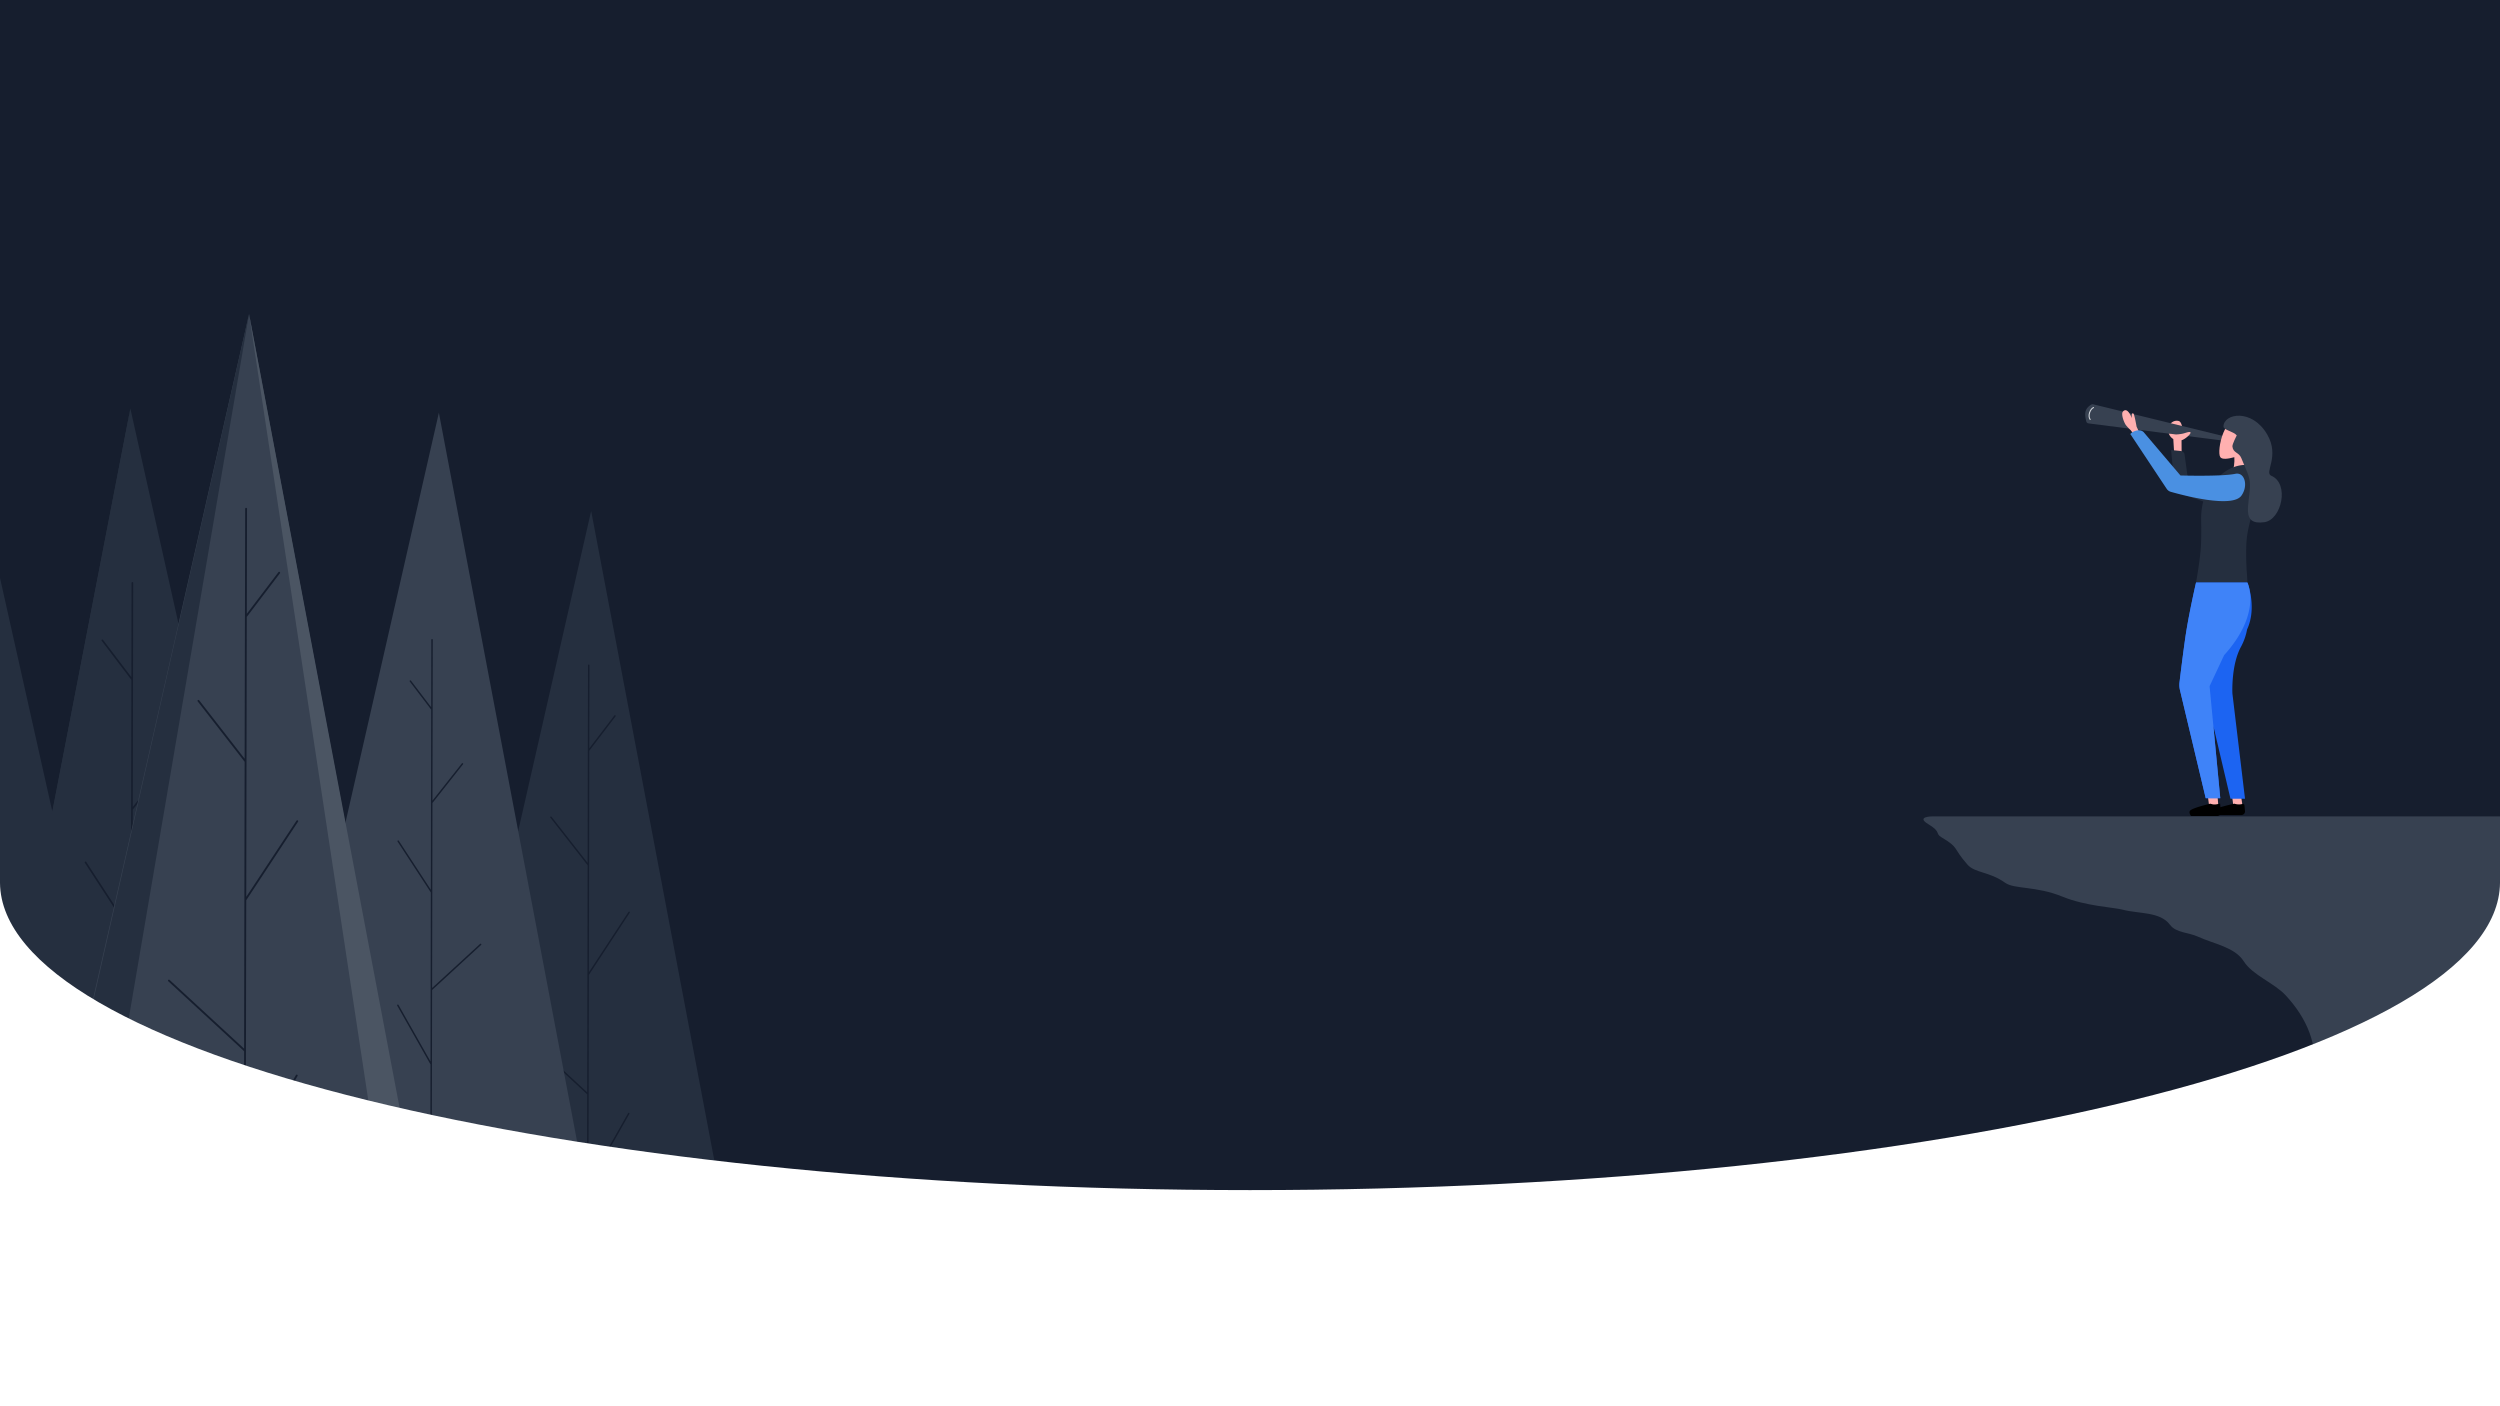 <svg xmlns="http://www.w3.org/2000/svg" viewBox="0 0 1920 1080"><defs><style>.a{fill:#161e2e;}.b,.c{fill:#252f3f;}.b,.f,.g,.m,.n,.o,.p{fill-rule:evenodd;}.d,.e,.h,.l{fill:none;stroke-linecap:round;}.d,.e,.h{stroke:#161e2e;}.d{stroke-width:1.29px;}.e{stroke-width:1.14px;}.f,.k{fill:#374151;}.g{fill:#4b5563;}.h{stroke-width:1.44px;}.i{fill:#fff;}.j,.m{fill:#ffb0b0;}.l{stroke:#d2d6dc;stroke-width:0.81px;}.n{fill:#4a90e2;}.o{fill:#1c64f2;}.p{fill:#3f83f8;}.q{stroke:#000;stroke-width:1.26px;}</style></defs><title>Artboard 1</title><rect class="a" width="1920" height="1080"/><path class="b" d="M100.11,313.77,242.45,950-23,949.45l.73-3.65-99.78-.19L-13.31,384.15h0l.72,3.47L40.22,623.4ZM-271.52,523.2-175.3,953l-179.32-.34ZM326,954,453.48,394.71l.55-2.18h0L560.58,954.4Z"/><path class="c" d="M1.11,949.49l99-635.72L-23,949.45Z"/><path class="d" d="M100.68,965.92l.12-65.85m.87-452.4-.14,74.24m-.38,194.83L65.69,662.31m35.46,54.43.19-95.41m-.19,95.41L101,820.53m.38-199L134.07,580m-32.73,41.53.19-99.6m0,0L78.6,491.77M101,820.53l52.62-48.24M101,820.53l-.16,79.72m0,0L65.35,837.43"/><path class="e" d="M451.28,969.33l.11-58.74m.77-399.68L452,576.4m-.33,172.2,31.47-47.91M451.7,748.6l.16-84.27m-.16,84.27-.17,91.58m.33-175.85L423.11,627.6m28.75,36.73L452,576.4m0,0,20.3-26.59m-20.8,290.37L405.27,797.4m46.26,42.78-.14,70.41m0,0,31.48-55.39"/><path class="f" d="M191.27,241.16,29.56,951l163.27.31-.19,1.28h.55l35.57.07h0l104.34.2,0,16.23a1.06,1.06,0,0,0,1.09,1.1,1.18,1.18,0,0,0,1.1-1.09l0-16.24,98.33.19h0l24.07.05L337.06,317h0L265.13,632.59ZM337.43,317ZM-182.21,465.73Zm-94,486.15,40.5.08-.18,1.09h.54l30.47.06h0l22.62,0,0,11.31a.86.86,0,0,0,.91.92.87.87,0,0,0,.91-.91l0-11.31,64.76.12,0,15a1.06,1.06,0,0,0,1.09,1.1,1.06,1.06,0,0,0,1.1-1.1l0-15,83.55.16h0l20.61,0h0L-112.42,410h0l-41.39,182L-182,465.55h0l-94.16,486.33Z"/><path class="g" d="M299,951.52,191.27,241.16,326,951.58Z"/><path class="b" d="M70.06,951.08,191.27,241.16,30.29,951Z"/><path class="h" d="M187.86,970.83,188,896m1-505.3-.16,82.82m-.42,217.62,39.88-60.48M188.4,691.18l.2-106.53m-.2,106.53L188.18,807m.42-222.19-36.21-46.58m36.21,46.58.22-111.09m0-.18,25.6-33.7M188.18,807l-58.46-53.93M188.18,807,188,896m0,0,39.9-70"/><path class="e" d="M331.09,865.32l.1-48m.62-326-.1,53.45m-.27,140.46L305.8,646m25.64,39.27.13-68.77m-.13,68.77-.14,74.79m.27-143.56,23.59-29.87M331.57,616.5l.14-71.69m0,0-16.56-21.74m16.15,237,37.82-34.77M331.3,760.06l-.11,57.46m0-.18-25.64-45.29"/><path class="f" d="M1920,627H1484s-13,0-3,6,5,7,10,10c14.19,8.52,8,7.37,20,21,5.79,6.6,16.68,5.2,29,14,7,5,23.8,2.38,43.87,10.59,18.13,7.41,39.51,8.22,46.43,10.06,12.33,3.27,28.7,1.35,36.28,11.62,4.57,6.19,14.28,5.8,21.24,9,12.47,5.72,28.44,8.08,35.38,19,6.8,10.72,23.39,16.61,32.23,26.18,16.24,17.59,25.13,38,21.57,61.54-15,99,267-71,222-129S1920,627,1920,627Z"/><path class="i" d="M960,914C430.48,914,1.11,808.39,0,678H0v402H1920V678h0C1918.89,808.39,1489.52,914,960,914Z"/><path class="j" d="M1673.26,323.33c2.35.66,2.76,5.51,3.15,6.79h-10.09s-.73-3.18.79-4.87A6.11,6.11,0,0,1,1673.26,323.33Z"/><path class="k" d="M1604,325.17l102,13.05c1.87-1.79,2.24-2.08,1.28-3.38l-99.71-24.33a2,2,0,0,0-1.53.24c-4.7,3-5.47,6.17-3.78,12.91A2,2,0,0,0,1604,325.17Z"/><path class="l" d="M1607.82,313c-2.42.94-4.68,6.25-2.58,9.18"/><path class="m" d="M1728,346.72s8.75-12.27-5.24-22.26-20.74,22.26-17.55,26.66c1.42,1.95,6,1.31,10.77,0,.22,4.17-.14,8.74-2.25,12.53l13-2.61V347.26C1727.55,346.93,1728,346.72,1728,346.72Zm-25.06,263,.74,9.31h-7.07l-1.49-11.54h7.82ZM1722.3,619l-1.49-9.68v-1.86h-7.08l1.49,11.54Z"/><path class="j" d="M1665.57,333l4.53.51s1.45.36,5.3-.28c2.83-.48,5.31-1.86,6.73-1.32,1.35.71-3.73,5.38-6.7,6.2l.07,13.23-5.66-1.88-.75-12.27h0a8.42,8.42,0,0,1-3.09-3.34Z"/><path class="b" d="M1693.9,379.27a54.36,54.36,0,0,0-3.42,20.57c.14,6.26.19,14.73-.27,21.17-.77,10.54-3.72,26.8-3.72,26.8h39.08l.38-.37c0-3.95-.48-8.11-.65-12.05-.26-5.74-.5-15.28.27-22.2,1.62-14.37,9.68-35.74,9.68-35.74S1731.9,357,1725.57,357c-4.26,0-14.1.69-23.28,11.15C1698.55,369.48,1695.81,374.25,1693.9,379.27Z"/><path class="c" d="M1696.42,386.63l-26-9-3-32,7.44.74a3.27,3.27,0,0,1,2.91,2.81l2.65,19.45,24,7Z"/><path class="m" d="M1640.9,327.7s-1.62-9.38-2.37-10c-1.91-1.5-1.26,3.54-1.26,3.54s-3.18-9.18-6.84-5.21c-1.58,1.72.46,7.69,2.12,10.27a35.33,35.33,0,0,0,3.82,4.1l2.41,3.23,4.15-1.68Z"/><path class="n" d="M1646.29,331.85l28.3,33.32s31.76.91,42.1-1.28c7.29-1.55,10.2,9.2,4.67,16.82-7.1,9.79-45-.38-54.22-3a5.62,5.62,0,0,1-3.13-2.3l-27.94-42.09C1637.92,331.15,1643.3,329,1646.29,331.85Z"/><path class="o" d="M1699.91,557.76,1713,613.43h11.17l-9.68-80.78s-1.12-22,6.7-36.11a45.3,45.3,0,0,0,4.56-13.1c7.85-17,.28-36,.28-36h-39.46s-5.71,24.82-8.19,42.06c-1.9,13.19-3.74,28.32-4.49,34.61a17.13,17.13,0,0,0,.35,5.93l19.77,83h11.17Z"/><path class="p" d="M1708.13,503.16C1737.65,470.5,1726,447.4,1726,447.4h-39.46s-5.71,24.82-8.19,42.06c-1.9,13.19-3.74,28.32-4.49,34.61a17.13,17.13,0,0,0,.35,5.93l19.78,83h11.16l-8.19-86Z"/><path class="q" d="M1723.54,622.88l-.5-5a11.75,11.75,0,0,1-7.07,0s-14.15,3-15.26,4.84c-.53.88.74,2.61.74,2.61h19.87A2.23,2.23,0,0,0,1723.54,622.88Z"/><path class="q" d="M1705,623.65l-.52-5.76c-3.19.84-4.68.74-7,0,0,0-14.07,3.28-15.18,5.33-.52,1,.74,2.86.74,2.86h19.77A2.23,2.23,0,0,0,1705,623.65Z"/><path class="k" d="M1741.28,333.78c-11.77-20.35-33.64-16.26-33.64-6.18,0,2.65,7.69,3.73,10.18,6.76,0,0-3.54,6.83-3.33,8.59.63,5.15,5,4.19,6.9,9,3.11,8,6.6,13.6,6.6,20.37,0,14.52-7.76,31.36,11.1,28.71,13.13-1.84,19.47-29.65,5.22-35.67C1738.69,363,1751.05,350.67,1741.28,333.78Z"/></svg>